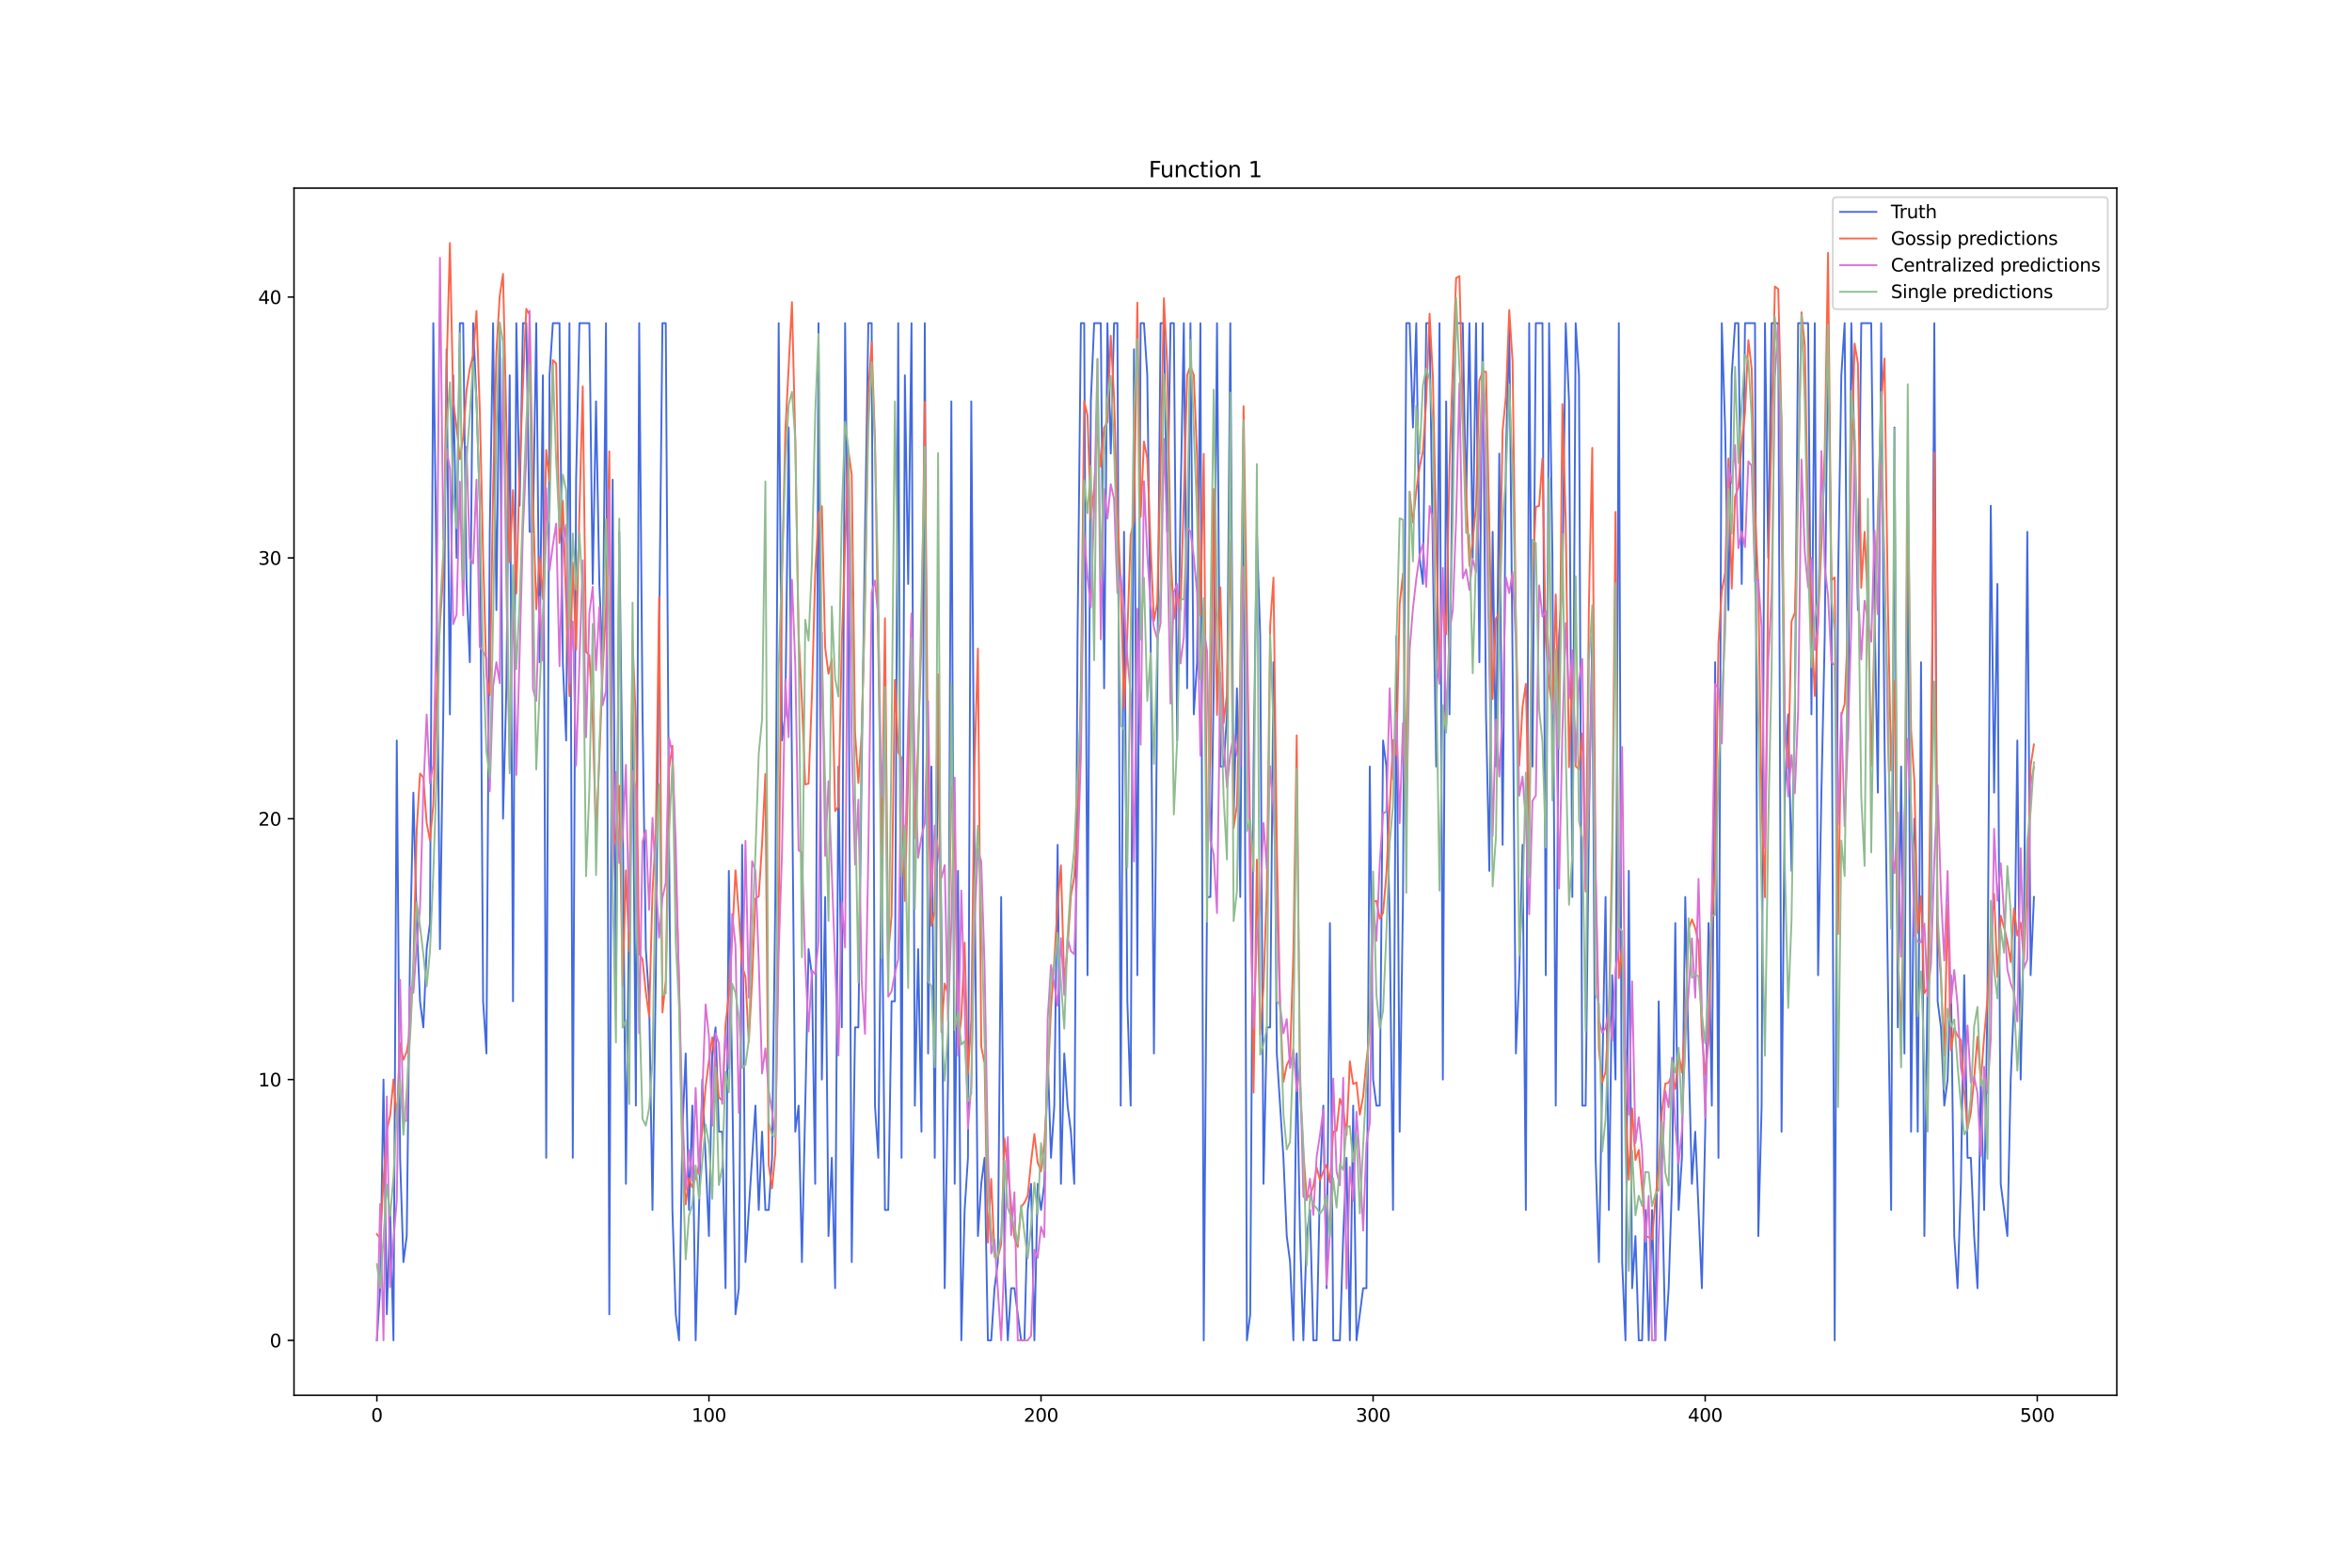 <?xml version="1.0" encoding="utf-8" standalone="no"?>
<!DOCTYPE svg PUBLIC "-//W3C//DTD SVG 1.1//EN"
  "http://www.w3.org/Graphics/SVG/1.1/DTD/svg11.dtd">
<svg xmlns:xlink="http://www.w3.org/1999/xlink" width="1296pt" height="864pt" viewBox="0 0 1296 864" xmlns="http://www.w3.org/2000/svg" version="1.1">
 <defs>
  <style type="text/css">*{stroke-linejoin: round; stroke-linecap: butt}</style>
 </defs>
 <g id="figure_1">
  <g id="patch_1">
   <path d="M 0 864 
L 1296 864 
L 1296 0 
L 0 0 
z
" style="fill: #ffffff"/>
  </g>
  <g id="axes_1">
   <g id="patch_2">
    <path d="M 162 768.96 
L 1166.4 768.96 
L 1166.4 103.68 
L 162 103.68 
z
" style="fill: #ffffff"/>
   </g>
   <g id="matplotlib.axis_1">
    <g id="xtick_1">
     <g id="line2d_1">
      <defs>
       <path id="m786a95f86a" d="M 0 0 
L 0 3.5 
" style="stroke: #000000; stroke-width: 0.8"/>
      </defs>
      <g>
       <use xlink:href="#m786a95f86a" x="207.655" y="768.96" style="stroke: #000000; stroke-width: 0.8"/>
      </g>
     </g>
     <g id="text_1">
      <!-- 0 -->
      <g transform="translate(204.473 783.558) scale(0.1 -0.1)">
       <defs>
        <path id="DejaVuSans-30" d="M 2034 4250 
Q 1547 4250 1301 3770 
Q 1056 3291 1056 2328 
Q 1056 1369 1301 889 
Q 1547 409 2034 409 
Q 2525 409 2770 889 
Q 3016 1369 3016 2328 
Q 3016 3291 2770 3770 
Q 2525 4250 2034 4250 
z
M 2034 4750 
Q 2819 4750 3233 4129 
Q 3647 3509 3647 2328 
Q 3647 1150 3233 529 
Q 2819 -91 2034 -91 
Q 1250 -91 836 529 
Q 422 1150 422 2328 
Q 422 3509 836 4129 
Q 1250 4750 2034 4750 
z
" transform="scale(0.016)"/>
       </defs>
       <use xlink:href="#DejaVuSans-30"/>
      </g>
     </g>
    </g>
    <g id="xtick_2">
     <g id="line2d_2">
      <g>
       <use xlink:href="#m786a95f86a" x="390.639" y="768.96" style="stroke: #000000; stroke-width: 0.8"/>
      </g>
     </g>
     <g id="text_2">
      <!-- 100 -->
      <g transform="translate(381.095 783.558) scale(0.1 -0.1)">
       <defs>
        <path id="DejaVuSans-31" d="M 794 531 
L 1825 531 
L 1825 4091 
L 703 3866 
L 703 4441 
L 1819 4666 
L 2450 4666 
L 2450 531 
L 3481 531 
L 3481 0 
L 794 0 
L 794 531 
z
" transform="scale(0.016)"/>
       </defs>
       <use xlink:href="#DejaVuSans-31"/>
       <use xlink:href="#DejaVuSans-30" x="63.623"/>
       <use xlink:href="#DejaVuSans-30" x="127.246"/>
      </g>
     </g>
    </g>
    <g id="xtick_3">
     <g id="line2d_3">
      <g>
       <use xlink:href="#m786a95f86a" x="573.623" y="768.96" style="stroke: #000000; stroke-width: 0.8"/>
      </g>
     </g>
     <g id="text_3">
      <!-- 200 -->
      <g transform="translate(564.079 783.558) scale(0.1 -0.1)">
       <defs>
        <path id="DejaVuSans-32" d="M 1228 531 
L 3431 531 
L 3431 0 
L 469 0 
L 469 531 
Q 828 903 1448 1529 
Q 2069 2156 2228 2338 
Q 2531 2678 2651 2914 
Q 2772 3150 2772 3378 
Q 2772 3750 2511 3984 
Q 2250 4219 1831 4219 
Q 1534 4219 1204 4116 
Q 875 4013 500 3803 
L 500 4441 
Q 881 4594 1212 4672 
Q 1544 4750 1819 4750 
Q 2544 4750 2975 4387 
Q 3406 4025 3406 3419 
Q 3406 3131 3298 2873 
Q 3191 2616 2906 2266 
Q 2828 2175 2409 1742 
Q 1991 1309 1228 531 
z
" transform="scale(0.016)"/>
       </defs>
       <use xlink:href="#DejaVuSans-32"/>
       <use xlink:href="#DejaVuSans-30" x="63.623"/>
       <use xlink:href="#DejaVuSans-30" x="127.246"/>
      </g>
     </g>
    </g>
    <g id="xtick_4">
     <g id="line2d_4">
      <g>
       <use xlink:href="#m786a95f86a" x="756.607" y="768.96" style="stroke: #000000; stroke-width: 0.8"/>
      </g>
     </g>
     <g id="text_4">
      <!-- 300 -->
      <g transform="translate(747.063 783.558) scale(0.1 -0.1)">
       <defs>
        <path id="DejaVuSans-33" d="M 2597 2516 
Q 3050 2419 3304 2112 
Q 3559 1806 3559 1356 
Q 3559 666 3084 287 
Q 2609 -91 1734 -91 
Q 1441 -91 1130 -33 
Q 819 25 488 141 
L 488 750 
Q 750 597 1062 519 
Q 1375 441 1716 441 
Q 2309 441 2620 675 
Q 2931 909 2931 1356 
Q 2931 1769 2642 2001 
Q 2353 2234 1838 2234 
L 1294 2234 
L 1294 2753 
L 1863 2753 
Q 2328 2753 2575 2939 
Q 2822 3125 2822 3475 
Q 2822 3834 2567 4026 
Q 2313 4219 1838 4219 
Q 1578 4219 1281 4162 
Q 984 4106 628 3988 
L 628 4550 
Q 988 4650 1302 4700 
Q 1616 4750 1894 4750 
Q 2613 4750 3031 4423 
Q 3450 4097 3450 3541 
Q 3450 3153 3228 2886 
Q 3006 2619 2597 2516 
z
" transform="scale(0.016)"/>
       </defs>
       <use xlink:href="#DejaVuSans-33"/>
       <use xlink:href="#DejaVuSans-30" x="63.623"/>
       <use xlink:href="#DejaVuSans-30" x="127.246"/>
      </g>
     </g>
    </g>
    <g id="xtick_5">
     <g id="line2d_5">
      <g>
       <use xlink:href="#m786a95f86a" x="939.591" y="768.96" style="stroke: #000000; stroke-width: 0.8"/>
      </g>
     </g>
     <g id="text_5">
      <!-- 400 -->
      <g transform="translate(930.047 783.558) scale(0.1 -0.1)">
       <defs>
        <path id="DejaVuSans-34" d="M 2419 4116 
L 825 1625 
L 2419 1625 
L 2419 4116 
z
M 2253 4666 
L 3047 4666 
L 3047 1625 
L 3713 1625 
L 3713 1100 
L 3047 1100 
L 3047 0 
L 2419 0 
L 2419 1100 
L 313 1100 
L 313 1709 
L 2253 4666 
z
" transform="scale(0.016)"/>
       </defs>
       <use xlink:href="#DejaVuSans-34"/>
       <use xlink:href="#DejaVuSans-30" x="63.623"/>
       <use xlink:href="#DejaVuSans-30" x="127.246"/>
      </g>
     </g>
    </g>
    <g id="xtick_6">
     <g id="line2d_6">
      <g>
       <use xlink:href="#m786a95f86a" x="1122.575" y="768.96" style="stroke: #000000; stroke-width: 0.8"/>
      </g>
     </g>
     <g id="text_6">
      <!-- 500 -->
      <g transform="translate(1113.032 783.558) scale(0.1 -0.1)">
       <defs>
        <path id="DejaVuSans-35" d="M 691 4666 
L 3169 4666 
L 3169 4134 
L 1269 4134 
L 1269 2991 
Q 1406 3038 1543 3061 
Q 1681 3084 1819 3084 
Q 2600 3084 3056 2656 
Q 3513 2228 3513 1497 
Q 3513 744 3044 326 
Q 2575 -91 1722 -91 
Q 1428 -91 1123 -41 
Q 819 9 494 109 
L 494 744 
Q 775 591 1075 516 
Q 1375 441 1709 441 
Q 2250 441 2565 725 
Q 2881 1009 2881 1497 
Q 2881 1984 2565 2268 
Q 2250 2553 1709 2553 
Q 1456 2553 1204 2497 
Q 953 2441 691 2322 
L 691 4666 
z
" transform="scale(0.016)"/>
       </defs>
       <use xlink:href="#DejaVuSans-35"/>
       <use xlink:href="#DejaVuSans-30" x="63.623"/>
       <use xlink:href="#DejaVuSans-30" x="127.246"/>
      </g>
     </g>
    </g>
   </g>
   <g id="matplotlib.axis_2">
    <g id="ytick_1">
     <g id="line2d_7">
      <defs>
       <path id="mfb55cd0316" d="M 0 0 
L -3.5 0 
" style="stroke: #000000; stroke-width: 0.8"/>
      </defs>
      <g>
       <use xlink:href="#mfb55cd0316" x="162" y="738.72" style="stroke: #000000; stroke-width: 0.8"/>
      </g>
     </g>
     <g id="text_7">
      <!-- 0 -->
      <g transform="translate(148.637 742.519) scale(0.1 -0.1)">
       <use xlink:href="#DejaVuSans-30"/>
      </g>
     </g>
    </g>
    <g id="ytick_2">
     <g id="line2d_8">
      <g>
       <use xlink:href="#mfb55cd0316" x="162" y="594.973" style="stroke: #000000; stroke-width: 0.8"/>
      </g>
     </g>
     <g id="text_8">
      <!-- 10 -->
      <g transform="translate(142.275 598.772) scale(0.1 -0.1)">
       <use xlink:href="#DejaVuSans-31"/>
       <use xlink:href="#DejaVuSans-30" x="63.623"/>
      </g>
     </g>
    </g>
    <g id="ytick_3">
     <g id="line2d_9">
      <g>
       <use xlink:href="#mfb55cd0316" x="162" y="451.225" style="stroke: #000000; stroke-width: 0.8"/>
      </g>
     </g>
     <g id="text_9">
      <!-- 20 -->
      <g transform="translate(142.275 455.025) scale(0.1 -0.1)">
       <use xlink:href="#DejaVuSans-32"/>
       <use xlink:href="#DejaVuSans-30" x="63.623"/>
      </g>
     </g>
    </g>
    <g id="ytick_4">
     <g id="line2d_10">
      <g>
       <use xlink:href="#mfb55cd0316" x="162" y="307.478" style="stroke: #000000; stroke-width: 0.8"/>
      </g>
     </g>
     <g id="text_10">
      <!-- 30 -->
      <g transform="translate(142.275 311.277) scale(0.1 -0.1)">
       <use xlink:href="#DejaVuSans-33"/>
       <use xlink:href="#DejaVuSans-30" x="63.623"/>
      </g>
     </g>
    </g>
    <g id="ytick_5">
     <g id="line2d_11">
      <g>
       <use xlink:href="#mfb55cd0316" x="162" y="163.731" style="stroke: #000000; stroke-width: 0.8"/>
      </g>
     </g>
     <g id="text_11">
      <!-- 40 -->
      <g transform="translate(142.275 167.53) scale(0.1 -0.1)">
       <use xlink:href="#DejaVuSans-34"/>
       <use xlink:href="#DejaVuSans-30" x="63.623"/>
      </g>
     </g>
    </g>
   </g>
   <g id="line2d_12">
    <path d="M 207.655 738.72 
L 209.484 709.971 
L 211.314 594.973 
L 213.144 724.345 
L 214.974 666.846 
L 216.804 738.72 
L 218.634 408.101 
L 220.463 638.097 
L 222.293 695.596 
L 224.123 681.221 
L 225.953 523.099 
L 227.783 436.851 
L 229.613 508.724 
L 231.442 551.849 
L 233.272 566.223 
L 235.102 523.099 
L 236.932 508.724 
L 238.762 178.106 
L 240.592 321.853 
L 242.422 523.099 
L 244.251 393.726 
L 246.081 192.48 
L 247.911 393.726 
L 249.741 206.855 
L 251.571 307.478 
L 253.401 178.106 
L 255.23 178.106 
L 257.06 321.853 
L 258.89 364.977 
L 260.72 178.106 
L 262.55 221.23 
L 264.38 278.729 
L 266.209 551.849 
L 268.039 580.598 
L 269.869 293.103 
L 271.699 178.106 
L 273.529 336.228 
L 275.359 178.106 
L 277.189 451.225 
L 279.018 379.352 
L 280.848 206.855 
L 282.678 551.849 
L 284.508 178.106 
L 286.338 278.729 
L 288.168 178.106 
L 289.997 178.106 
L 291.827 293.103 
L 293.657 293.103 
L 295.487 178.106 
L 297.317 364.977 
L 299.147 206.855 
L 300.976 638.097 
L 302.806 206.855 
L 304.636 178.106 
L 308.296 178.106 
L 310.126 364.977 
L 311.956 408.101 
L 313.785 178.106 
L 315.615 638.097 
L 317.445 264.354 
L 319.275 178.106 
L 324.764 178.106 
L 326.594 321.853 
L 328.424 221.23 
L 330.254 321.853 
L 332.084 364.977 
L 333.914 178.106 
L 335.743 724.345 
L 337.573 264.354 
L 339.403 551.849 
L 341.233 293.103 
L 343.063 436.851 
L 344.893 652.472 
L 346.723 494.35 
L 348.552 393.726 
L 350.382 609.347 
L 352.212 178.106 
L 354.042 393.726 
L 355.872 523.099 
L 357.702 551.849 
L 359.531 666.846 
L 361.361 537.474 
L 363.191 350.602 
L 365.021 178.106 
L 366.851 178.106 
L 368.681 465.6 
L 370.51 666.846 
L 372.34 724.345 
L 374.17 738.72 
L 376 623.722 
L 377.83 580.598 
L 379.66 666.846 
L 381.489 609.347 
L 383.319 738.72 
L 386.979 594.973 
L 390.639 681.221 
L 392.469 580.598 
L 394.298 566.223 
L 396.128 623.722 
L 397.958 623.722 
L 399.788 709.971 
L 401.618 479.975 
L 403.448 594.973 
L 405.277 724.345 
L 407.107 709.971 
L 408.937 465.6 
L 410.767 695.596 
L 416.256 609.347 
L 418.086 666.846 
L 419.916 623.722 
L 421.746 666.846 
L 423.576 666.846 
L 425.406 638.097 
L 427.236 494.35 
L 429.065 178.106 
L 430.895 408.101 
L 432.725 393.726 
L 434.555 235.604 
L 436.385 422.476 
L 438.215 623.722 
L 440.044 609.347 
L 441.874 695.596 
L 445.534 523.099 
L 447.364 537.474 
L 449.194 652.472 
L 451.023 178.106 
L 452.853 594.973 
L 454.683 494.35 
L 456.513 681.221 
L 458.343 638.097 
L 460.173 709.971 
L 462.003 422.476 
L 463.832 566.223 
L 465.662 178.106 
L 467.492 336.228 
L 469.322 695.596 
L 471.152 566.223 
L 472.982 566.223 
L 474.811 422.476 
L 476.641 293.103 
L 478.471 178.106 
L 480.301 178.106 
L 482.131 609.347 
L 483.961 638.097 
L 485.79 465.6 
L 487.62 666.846 
L 489.45 666.846 
L 491.28 551.849 
L 493.11 551.849 
L 494.94 178.106 
L 496.77 638.097 
L 498.599 206.855 
L 500.429 321.853 
L 502.259 178.106 
L 504.089 609.347 
L 505.919 523.099 
L 507.749 623.722 
L 509.578 178.106 
L 511.408 580.598 
L 513.238 422.476 
L 515.068 638.097 
L 516.898 393.726 
L 518.728 508.724 
L 520.557 709.971 
L 522.387 594.973 
L 524.217 221.23 
L 526.047 652.472 
L 527.877 479.975 
L 529.707 738.72 
L 531.536 666.846 
L 533.366 638.097 
L 535.196 221.23 
L 537.026 479.975 
L 538.856 681.221 
L 540.686 652.472 
L 542.516 638.097 
L 544.345 738.72 
L 546.175 738.72 
L 548.005 709.971 
L 549.835 695.596 
L 551.665 494.35 
L 553.495 695.596 
L 555.324 738.72 
L 557.154 709.971 
L 558.984 709.971 
L 562.644 738.72 
L 564.474 738.72 
L 566.303 666.846 
L 568.133 652.472 
L 569.963 738.72 
L 571.793 652.472 
L 573.623 666.846 
L 575.453 652.472 
L 577.283 580.598 
L 579.112 638.097 
L 580.942 609.347 
L 582.772 465.6 
L 584.602 652.472 
L 586.432 580.598 
L 588.262 609.347 
L 590.091 623.722 
L 591.921 652.472 
L 593.751 350.602 
L 595.581 178.106 
L 597.411 178.106 
L 599.241 537.474 
L 601.07 221.23 
L 602.9 178.106 
L 606.56 178.106 
L 608.39 379.352 
L 610.22 178.106 
L 612.05 249.979 
L 613.879 178.106 
L 615.709 178.106 
L 617.539 609.347 
L 619.369 293.103 
L 621.199 551.849 
L 623.029 609.347 
L 624.858 192.48 
L 626.688 537.474 
L 628.518 178.106 
L 630.348 178.106 
L 632.178 206.855 
L 634.008 350.602 
L 635.837 580.598 
L 639.497 178.106 
L 641.327 178.106 
L 643.157 293.103 
L 644.987 178.106 
L 646.817 178.106 
L 648.646 408.101 
L 650.476 278.729 
L 652.306 178.106 
L 654.136 379.352 
L 655.966 178.106 
L 657.796 393.726 
L 659.625 364.977 
L 661.455 178.106 
L 663.285 738.72 
L 665.115 494.35 
L 666.945 494.35 
L 668.775 379.352 
L 670.604 178.106 
L 672.434 422.476 
L 674.264 422.476 
L 676.094 393.726 
L 677.924 178.106 
L 679.754 451.225 
L 681.583 379.352 
L 683.413 494.35 
L 685.243 235.604 
L 687.073 738.72 
L 688.903 724.345 
L 690.733 422.476 
L 692.563 293.103 
L 694.392 350.602 
L 696.222 652.472 
L 698.052 566.223 
L 699.882 566.223 
L 701.712 364.977 
L 703.542 580.598 
L 707.201 638.097 
L 709.031 681.221 
L 710.861 695.596 
L 712.691 738.72 
L 714.521 580.598 
L 716.35 681.221 
L 718.18 738.72 
L 720.01 681.221 
L 721.84 666.846 
L 723.67 738.72 
L 725.5 738.72 
L 727.33 652.472 
L 729.159 609.347 
L 730.989 709.971 
L 732.819 508.724 
L 734.649 738.72 
L 738.309 738.72 
L 740.138 681.221 
L 741.968 638.097 
L 743.798 738.72 
L 745.628 609.347 
L 747.458 738.72 
L 751.117 709.971 
L 752.947 709.971 
L 754.777 422.476 
L 756.607 594.973 
L 758.437 609.347 
L 760.267 609.347 
L 762.097 408.101 
L 763.926 422.476 
L 765.756 508.724 
L 767.586 666.846 
L 769.416 350.602 
L 771.246 623.722 
L 773.076 494.35 
L 774.905 178.106 
L 776.735 178.106 
L 778.565 235.604 
L 780.395 178.106 
L 782.225 307.478 
L 784.055 321.853 
L 785.884 178.106 
L 787.714 178.106 
L 789.544 307.478 
L 791.374 422.476 
L 793.204 178.106 
L 795.034 594.973 
L 796.864 221.23 
L 798.693 393.726 
L 800.523 235.604 
L 802.353 178.106 
L 806.013 178.106 
L 807.843 278.729 
L 809.672 178.106 
L 811.502 307.478 
L 813.332 178.106 
L 815.162 364.977 
L 816.992 178.106 
L 818.822 393.726 
L 820.651 479.975 
L 822.481 293.103 
L 824.311 422.476 
L 826.141 249.979 
L 827.971 465.6 
L 829.801 249.979 
L 831.63 178.106 
L 833.46 364.977 
L 835.29 580.598 
L 837.12 537.474 
L 838.95 465.6 
L 840.78 666.846 
L 842.61 178.106 
L 844.439 422.476 
L 846.269 178.106 
L 849.929 178.106 
L 851.759 537.474 
L 853.589 178.106 
L 855.418 307.478 
L 857.248 609.347 
L 859.078 350.602 
L 860.908 321.853 
L 862.738 178.106 
L 864.568 221.23 
L 866.397 494.35 
L 868.227 178.106 
L 870.057 206.855 
L 871.887 609.347 
L 873.717 609.347 
L 875.547 451.225 
L 877.377 350.602 
L 879.206 638.097 
L 881.036 695.596 
L 884.696 494.35 
L 886.526 666.846 
L 888.356 537.474 
L 890.185 594.973 
L 892.015 178.106 
L 893.845 695.596 
L 895.675 738.72 
L 897.505 479.975 
L 899.335 709.971 
L 901.164 681.221 
L 902.994 738.72 
L 904.824 738.72 
L 906.654 666.846 
L 908.484 738.72 
L 910.314 666.846 
L 912.144 738.72 
L 913.973 551.849 
L 915.803 652.472 
L 917.633 738.72 
L 919.463 709.971 
L 921.293 652.472 
L 923.123 508.724 
L 924.952 666.846 
L 926.782 638.097 
L 928.612 494.35 
L 930.442 580.598 
L 932.272 652.472 
L 934.102 623.722 
L 937.761 709.971 
L 939.591 623.722 
L 941.421 508.724 
L 943.251 609.347 
L 945.081 364.977 
L 946.911 638.097 
L 948.74 178.106 
L 950.57 235.604 
L 952.4 336.228 
L 954.23 206.855 
L 956.06 178.106 
L 957.89 178.106 
L 959.719 321.853 
L 961.549 178.106 
L 967.039 178.106 
L 968.869 681.221 
L 970.698 609.347 
L 972.528 178.106 
L 974.358 307.478 
L 976.188 178.106 
L 979.848 178.106 
L 981.678 623.722 
L 983.507 436.851 
L 985.337 393.726 
L 987.167 479.975 
L 988.997 393.726 
L 990.827 178.106 
L 996.316 178.106 
L 998.146 393.726 
L 999.976 178.106 
L 1001.806 537.474 
L 1003.636 436.851 
L 1005.465 350.602 
L 1007.295 178.106 
L 1009.125 321.853 
L 1010.955 738.72 
L 1012.785 321.853 
L 1014.615 206.855 
L 1016.444 178.106 
L 1018.274 408.101 
L 1020.104 178.106 
L 1021.934 249.979 
L 1023.764 336.228 
L 1025.594 178.106 
L 1031.083 178.106 
L 1032.913 336.228 
L 1034.743 436.851 
L 1036.573 178.106 
L 1038.403 408.101 
L 1042.062 666.846 
L 1043.892 235.604 
L 1045.722 566.223 
L 1047.552 422.476 
L 1049.382 580.598 
L 1051.211 264.354 
L 1053.041 623.722 
L 1054.871 451.225 
L 1056.701 623.722 
L 1058.531 364.977 
L 1060.361 681.221 
L 1062.191 537.474 
L 1064.02 494.35 
L 1065.85 178.106 
L 1067.68 551.849 
L 1069.51 566.223 
L 1071.34 609.347 
L 1073.17 594.973 
L 1074.999 537.474 
L 1076.829 681.221 
L 1078.659 709.971 
L 1080.489 652.472 
L 1082.319 537.474 
L 1084.149 638.097 
L 1085.978 638.097 
L 1087.808 681.221 
L 1089.638 709.971 
L 1091.468 594.973 
L 1093.298 666.846 
L 1095.128 551.849 
L 1096.958 278.729 
L 1098.787 436.851 
L 1100.617 321.853 
L 1102.447 652.472 
L 1106.107 681.221 
L 1107.937 594.973 
L 1109.766 551.849 
L 1111.596 408.101 
L 1113.426 594.973 
L 1115.256 508.724 
L 1117.086 293.103 
L 1118.916 537.474 
L 1120.745 494.35 
L 1120.745 494.35 
" clip-path="url(#p456dc1fd59)" style="fill: none; stroke: #4169e1; stroke-linecap: square"/>
   </g>
   <g id="line2d_13">
    <path d="M 207.655 680.189 
L 209.484 682.568 
L 211.314 650.706 
L 213.144 623.192 
L 214.974 614.799 
L 216.804 594.904 
L 218.634 617.475 
L 220.463 574.978 
L 222.293 584.042 
L 224.123 579.611 
L 225.953 568.166 
L 227.783 530.988 
L 229.613 457.604 
L 231.442 426.333 
L 233.272 428.498 
L 235.102 453.562 
L 236.932 463.162 
L 238.762 443.519 
L 240.592 383.562 
L 242.422 343.768 
L 244.251 317.117 
L 246.081 203.575 
L 247.911 133.92 
L 249.741 221.269 
L 251.571 235.332 
L 253.401 253.017 
L 255.23 240.813 
L 257.06 215.216 
L 258.89 203.006 
L 260.72 195.728 
L 262.55 171.368 
L 264.38 226.304 
L 266.209 306.464 
L 268.039 372.177 
L 269.869 383.101 
L 271.699 270.188 
L 273.529 194.161 
L 275.359 163.042 
L 277.189 150.956 
L 279.018 233.864 
L 280.848 309.864 
L 282.678 270.14 
L 284.508 327.117 
L 286.338 259.138 
L 288.168 211.796 
L 289.997 170.262 
L 291.827 173.502 
L 293.657 274.923 
L 295.487 335.808 
L 297.317 307.026 
L 299.147 330.15 
L 300.976 247.995 
L 302.806 265.221 
L 304.636 198.535 
L 306.466 200.257 
L 308.296 299.195 
L 310.126 275.966 
L 311.956 332.001 
L 313.785 383.645 
L 315.615 310.053 
L 317.445 358.099 
L 319.275 282.484 
L 321.105 212.922 
L 322.935 359.291 
L 324.764 361.139 
L 326.594 396.655 
L 328.424 460.716 
L 330.254 418.074 
L 332.084 369.941 
L 333.914 335.58 
L 335.743 248.719 
L 337.573 466.569 
L 339.403 462.263 
L 341.233 433.022 
L 343.063 543.491 
L 344.893 479.69 
L 346.723 524.136 
L 348.552 353.038 
L 350.382 396.975 
L 352.212 525.615 
L 354.042 528.727 
L 355.872 546.967 
L 357.702 560.295 
L 359.531 491.47 
L 361.361 459.634 
L 363.191 328.959 
L 365.021 558.007 
L 366.851 540.534 
L 368.681 423.549 
L 370.51 411.041 
L 372.34 479.697 
L 374.17 540.703 
L 376 637.11 
L 377.83 663.766 
L 379.66 649.252 
L 381.489 654.411 
L 383.319 649.016 
L 385.149 642.341 
L 386.979 622.431 
L 388.809 599.107 
L 390.639 584.565 
L 392.469 571.706 
L 394.298 585.955 
L 396.128 604.835 
L 397.958 606.445 
L 399.788 564.631 
L 401.618 548.207 
L 403.448 516.402 
L 405.277 479.636 
L 407.107 503.34 
L 408.937 532.394 
L 410.767 538.552 
L 412.597 574.361 
L 414.427 540.153 
L 416.256 495.172 
L 418.086 494.034 
L 419.916 465.221 
L 421.746 426.572 
L 423.576 642.007 
L 425.406 654.876 
L 427.236 635.153 
L 429.065 505.713 
L 430.895 317.805 
L 432.725 238.484 
L 436.385 166.499 
L 438.215 242.676 
L 440.044 349.582 
L 441.874 386.476 
L 443.704 432.349 
L 445.534 431.842 
L 447.364 383.965 
L 449.194 316.19 
L 451.023 283.173 
L 452.853 278.972 
L 454.683 356.994 
L 456.513 371.375 
L 458.343 363.194 
L 460.173 447.066 
L 462.003 444.459 
L 463.832 353.846 
L 467.492 248.459 
L 469.322 261.64 
L 471.152 403.563 
L 472.982 431.58 
L 474.811 403.556 
L 476.641 333.839 
L 478.471 216.048 
L 480.301 188.548 
L 482.131 242.542 
L 485.79 472.436 
L 487.62 340.756 
L 489.45 525.509 
L 491.28 504.54 
L 493.11 374.782 
L 494.94 414.556 
L 496.77 417.751 
L 498.599 496.539 
L 500.429 427.025 
L 502.259 339.722 
L 504.089 462.108 
L 507.749 352.881 
L 509.578 221.553 
L 511.408 432.184 
L 513.238 510.25 
L 515.068 502.323 
L 516.898 371.603 
L 518.728 568.769 
L 520.557 542.085 
L 522.387 547.745 
L 524.217 433.417 
L 526.047 460.516 
L 527.877 577.509 
L 529.707 560.652 
L 531.536 519.487 
L 533.366 591.816 
L 535.196 562.069 
L 537.026 420.621 
L 538.856 357.472 
L 540.686 576.686 
L 542.516 585.852 
L 544.345 684.82 
L 546.175 649.714 
L 548.005 691.49 
L 549.835 693.215 
L 551.665 685.656 
L 553.495 627.49 
L 555.324 643.656 
L 557.154 664.177 
L 558.984 682.21 
L 560.814 687.245 
L 562.644 665.223 
L 564.474 662.856 
L 566.303 658.917 
L 568.133 640.316 
L 569.963 625.024 
L 571.793 640.857 
L 573.623 645.583 
L 575.453 630.278 
L 577.283 596.763 
L 579.112 556.123 
L 580.942 528.948 
L 582.772 497.907 
L 584.602 476.908 
L 586.432 542.676 
L 588.262 522.235 
L 590.091 493.686 
L 591.921 483.481 
L 593.751 454.442 
L 595.581 379.201 
L 597.411 221.046 
L 599.241 228.871 
L 601.07 286.128 
L 602.9 269.008 
L 604.73 236.278 
L 606.56 257.221 
L 608.39 235.634 
L 610.22 232.689 
L 612.05 185.021 
L 613.879 219.154 
L 615.709 282.186 
L 617.539 321.222 
L 619.369 390.599 
L 621.199 348.945 
L 623.029 294.945 
L 624.858 286.993 
L 626.688 166.818 
L 628.518 284.825 
L 630.348 243.324 
L 632.178 252.513 
L 634.008 300.939 
L 635.837 342.221 
L 637.667 332.515 
L 639.497 257.726 
L 641.327 164.343 
L 643.157 201.057 
L 644.987 302.627 
L 646.817 341.133 
L 648.646 325.689 
L 650.476 336.073 
L 652.306 275.411 
L 654.136 206.665 
L 655.966 201.829 
L 657.796 206.671 
L 659.625 251.911 
L 661.455 339.307 
L 663.285 250.095 
L 665.115 471.647 
L 666.945 417.871 
L 668.775 269.489 
L 670.604 394.01 
L 672.434 323.696 
L 674.264 398.484 
L 676.094 382.367 
L 677.924 298.058 
L 679.754 456.446 
L 681.583 443.836 
L 683.413 371.493 
L 685.243 223.861 
L 688.903 462.85 
L 690.733 602.177 
L 692.563 473.799 
L 694.392 570.286 
L 696.222 543.895 
L 698.052 489.834 
L 699.882 345.252 
L 701.712 318.341 
L 703.542 465.076 
L 705.371 555.467 
L 707.201 596.182 
L 709.031 586.997 
L 710.861 583.299 
L 712.691 524.565 
L 714.521 405.293 
L 716.35 600.336 
L 718.18 634.856 
L 720.01 660.069 
L 721.84 658.686 
L 723.67 653.747 
L 725.5 643.408 
L 727.33 650.421 
L 729.159 645.741 
L 730.989 642.002 
L 732.819 651.7 
L 734.649 623.709 
L 736.479 623.209 
L 738.309 605.542 
L 740.138 611.029 
L 741.968 625.515 
L 743.798 584.889 
L 745.628 597.441 
L 747.458 596.564 
L 749.288 614.35 
L 751.117 604.353 
L 752.947 584.651 
L 754.777 568.789 
L 756.607 496.977 
L 758.437 496.505 
L 760.267 506.347 
L 762.097 503.121 
L 763.926 481.955 
L 767.586 407.882 
L 769.416 416.253 
L 771.246 332.952 
L 773.076 315.988 
L 774.905 436.821 
L 776.735 270.997 
L 778.565 287.988 
L 780.395 270.538 
L 782.225 257.605 
L 784.055 248.624 
L 785.884 221.077 
L 787.714 172.915 
L 789.544 207.696 
L 791.374 296.048 
L 793.204 371.352 
L 795.034 329.062 
L 796.864 349.64 
L 798.693 257.776 
L 800.523 202.782 
L 802.353 153.185 
L 804.183 152.224 
L 806.013 226.404 
L 807.843 270.916 
L 809.672 311.814 
L 811.502 298.156 
L 813.332 278.769 
L 815.162 209.756 
L 816.992 204.886 
L 818.822 204.867 
L 820.651 289.593 
L 822.481 385.205 
L 824.311 340.812 
L 826.141 338.013 
L 827.971 237.334 
L 829.801 218.194 
L 831.63 170.841 
L 833.46 199.136 
L 835.29 342.058 
L 837.12 421.985 
L 838.95 389.469 
L 840.78 376.893 
L 842.61 457.978 
L 844.439 319.033 
L 846.269 279.376 
L 848.099 278.735 
L 849.929 252.507 
L 851.759 353.566 
L 853.589 376.97 
L 855.418 391.87 
L 857.248 327.598 
L 859.078 407.209 
L 860.908 222.699 
L 862.738 287.058 
L 864.568 422.845 
L 866.397 366.662 
L 868.227 422.289 
L 870.057 423.966 
L 871.887 404.239 
L 873.717 491.321 
L 875.547 332.042 
L 877.377 246.832 
L 879.206 481.729 
L 881.036 578.509 
L 882.866 596.661 
L 884.696 590.734 
L 886.526 558.931 
L 888.356 466.506 
L 890.185 282.128 
L 892.015 539.156 
L 893.845 521.804 
L 895.675 606.986 
L 897.505 650.241 
L 899.335 610.868 
L 901.164 639.297 
L 902.994 633.762 
L 904.824 654.456 
L 906.654 681.268 
L 908.484 681.878 
L 910.314 683.013 
L 912.144 661.519 
L 913.973 643.004 
L 915.803 612.481 
L 917.633 597.196 
L 919.463 596.726 
L 921.293 592.441 
L 923.123 600.186 
L 924.952 580.454 
L 926.782 591.1 
L 928.612 563.286 
L 930.442 512.106 
L 932.272 506.679 
L 934.102 511.493 
L 935.931 519.398 
L 937.761 570.028 
L 939.591 592.249 
L 941.421 574.36 
L 943.251 509.961 
L 945.081 476.038 
L 946.911 354.203 
L 948.74 325.932 
L 950.57 315.602 
L 952.4 252.719 
L 954.23 324.376 
L 956.06 273.676 
L 957.89 268.656 
L 959.719 244.542 
L 961.549 227.402 
L 963.379 187.455 
L 965.209 203.15 
L 967.039 281.388 
L 968.869 322.234 
L 970.698 443.359 
L 972.528 494.519 
L 974.358 315.049 
L 978.018 157.903 
L 979.848 159.312 
L 981.678 233.379 
L 983.507 404.219 
L 985.337 423.34 
L 987.167 342.428 
L 988.997 337.747 
L 990.827 266.994 
L 992.657 172.108 
L 994.486 190.484 
L 996.316 289.398 
L 998.146 341.277 
L 999.976 383.557 
L 1003.636 300.438 
L 1005.465 248.363 
L 1007.295 139.363 
L 1009.125 319.802 
L 1010.955 318.269 
L 1012.785 514.765 
L 1014.615 394.345 
L 1016.444 388.016 
L 1018.274 344.858 
L 1020.104 256.559 
L 1021.934 189.365 
L 1023.764 200.269 
L 1025.594 323.978 
L 1027.424 293.101 
L 1029.253 333.418 
L 1031.083 422.2 
L 1032.913 346.531 
L 1036.573 222.407 
L 1038.403 197.597 
L 1040.232 330.88 
L 1042.062 424.756 
L 1043.892 375.355 
L 1045.722 524.182 
L 1047.552 570.413 
L 1049.382 477.914 
L 1051.211 266.279 
L 1053.041 402.362 
L 1054.871 431.01 
L 1056.701 514.191 
L 1058.531 493.928 
L 1060.361 547.391 
L 1062.191 544.43 
L 1064.02 417.424 
L 1065.85 249.524 
L 1067.68 514.71 
L 1069.51 539.566 
L 1071.34 581.855 
L 1073.17 498.681 
L 1074.999 578.774 
L 1076.829 566.715 
L 1078.659 570.858 
L 1080.489 573.159 
L 1082.319 600.894 
L 1084.149 621.996 
L 1085.978 613.328 
L 1087.808 594.225 
L 1089.638 571.408 
L 1091.468 595.687 
L 1093.298 571.668 
L 1095.128 550.599 
L 1096.958 515.009 
L 1098.787 492.63 
L 1100.617 538.455 
L 1102.447 504.666 
L 1104.277 511.091 
L 1106.107 518.944 
L 1107.937 530.232 
L 1109.766 500.522 
L 1111.596 515.611 
L 1113.426 508.573 
L 1115.256 528.75 
L 1117.086 489.076 
L 1118.916 421.982 
L 1120.745 410.259 
L 1120.745 410.259 
" clip-path="url(#p456dc1fd59)" style="fill: none; stroke: #ff6347; stroke-linecap: square"/>
   </g>
   <g id="line2d_14">
    <path d="M 207.655 738.72 
L 209.484 663.55 
L 211.314 738.72 
L 213.144 604.304 
L 214.974 709.475 
L 216.804 683.588 
L 218.634 661.563 
L 220.463 540.017 
L 222.293 618.122 
L 224.123 617.544 
L 225.953 544.007 
L 227.783 547.149 
L 229.613 521.116 
L 231.442 500.427 
L 233.272 436.02 
L 235.102 393.749 
L 236.932 431.615 
L 238.762 421.637 
L 240.592 342.703 
L 242.422 142.084 
L 244.251 297.608 
L 246.081 247.264 
L 247.911 258.501 
L 249.741 343.971 
L 251.571 338.711 
L 253.401 265.438 
L 255.23 339.12 
L 257.06 246.195 
L 258.89 307.696 
L 260.72 310.552 
L 262.55 264.36 
L 264.38 356.611 
L 266.209 359.254 
L 268.039 362.68 
L 269.869 436.025 
L 271.699 378.394 
L 273.529 364.918 
L 275.359 376.52 
L 277.189 197.388 
L 279.018 322.128 
L 280.848 424.161 
L 282.678 323.027 
L 284.508 427.107 
L 288.168 292.008 
L 289.997 252.011 
L 291.827 171.235 
L 293.657 379.581 
L 295.487 386.295 
L 297.317 328.93 
L 299.147 364.163 
L 300.976 269.039 
L 302.806 314.504 
L 304.636 300.537 
L 306.466 288.559 
L 308.296 367.18 
L 310.126 299.499 
L 311.956 289.122 
L 313.785 376.616 
L 315.615 342.501 
L 317.445 421.853 
L 321.105 308.815 
L 322.935 406.312 
L 324.764 337.979 
L 326.594 323.365 
L 328.424 369.386 
L 330.254 334.51 
L 332.084 388.667 
L 333.914 380.901 
L 335.743 269.777 
L 337.573 485.258 
L 339.403 425.489 
L 341.233 475.646 
L 343.063 462.367 
L 344.893 421.534 
L 346.723 513.485 
L 348.552 424.92 
L 350.382 435.333 
L 352.212 569.415 
L 354.042 463.996 
L 355.872 457.542 
L 357.702 501.403 
L 359.531 450.704 
L 361.361 484.773 
L 363.191 516.736 
L 365.021 494.821 
L 366.851 486.522 
L 368.681 406.739 
L 370.51 415.451 
L 372.34 464.52 
L 374.17 544.452 
L 376 612.5 
L 377.83 655.936 
L 379.66 633.896 
L 381.489 650.586 
L 383.319 599.602 
L 385.149 647.292 
L 386.979 602.733 
L 388.809 553.573 
L 390.639 571.434 
L 392.469 620.392 
L 394.298 569.452 
L 396.128 575.036 
L 397.958 608.4 
L 399.788 570.407 
L 401.618 588.824 
L 403.448 503.763 
L 405.277 520.928 
L 407.107 613.283 
L 408.937 553.256 
L 410.767 463.411 
L 412.597 549.812 
L 414.427 474.588 
L 416.256 479.901 
L 418.086 529.931 
L 419.916 591.665 
L 421.746 577.772 
L 423.576 601.014 
L 425.406 612.524 
L 427.236 626.787 
L 429.065 525.03 
L 430.895 470.265 
L 432.725 374.38 
L 434.555 406.315 
L 436.385 319.505 
L 438.215 366.382 
L 440.044 468.597 
L 441.874 469.929 
L 443.704 530.279 
L 445.534 568.42 
L 447.364 534.802 
L 449.194 536.996 
L 451.023 518.772 
L 452.853 348.626 
L 454.683 471.696 
L 456.513 430.538 
L 462.003 581.685 
L 463.832 497.01 
L 465.662 522.26 
L 467.492 267.281 
L 469.322 410.015 
L 471.152 476.531 
L 472.982 440.711 
L 474.811 540.438 
L 476.641 569.778 
L 478.471 470.559 
L 480.301 326.46 
L 482.131 319.95 
L 483.961 340.776 
L 485.79 438.989 
L 487.62 398.284 
L 489.45 549.307 
L 491.28 546.269 
L 493.11 536.525 
L 494.94 528.668 
L 496.77 418.897 
L 498.599 477.248 
L 500.429 398.469 
L 502.259 338.094 
L 504.089 421.663 
L 505.919 472.708 
L 507.749 461.23 
L 509.578 453.615 
L 511.408 386.441 
L 513.238 494.64 
L 515.068 454.91 
L 516.898 468.134 
L 518.728 483.853 
L 520.557 476.765 
L 522.387 562.584 
L 524.217 509.059 
L 526.047 428.532 
L 527.877 581.666 
L 529.707 490.802 
L 531.536 554.103 
L 533.366 622.045 
L 535.196 598.051 
L 537.026 507.057 
L 538.856 467.902 
L 540.686 474.934 
L 542.516 532.511 
L 544.345 634.837 
L 546.175 690.805 
L 548.005 683.182 
L 551.665 738.72 
L 553.495 692.137 
L 555.324 626.694 
L 557.154 680.723 
L 558.984 657.085 
L 560.814 738.72 
L 566.303 738.72 
L 568.133 736.26 
L 569.963 688.793 
L 571.793 693.221 
L 573.623 676.113 
L 575.453 681.737 
L 577.283 561.716 
L 579.112 531.871 
L 580.942 542.742 
L 582.772 554.326 
L 584.602 516.979 
L 586.432 548.375 
L 588.262 517.141 
L 590.091 524.203 
L 591.921 525.885 
L 593.751 474.023 
L 595.581 417.547 
L 597.411 293.66 
L 599.241 318.141 
L 601.07 334.727 
L 602.9 280.048 
L 604.73 197.788 
L 606.56 352.393 
L 608.39 269.488 
L 610.22 285.841 
L 612.05 266.806 
L 613.879 275.077 
L 615.709 326.747 
L 617.539 317.002 
L 619.369 335.257 
L 621.199 362.219 
L 623.029 382.752 
L 624.858 474.826 
L 626.688 335.458 
L 628.518 410.4 
L 630.348 265.21 
L 632.178 305.501 
L 634.008 333.511 
L 635.837 345.834 
L 637.667 352.035 
L 639.497 343.459 
L 641.327 241.853 
L 643.157 293.979 
L 644.987 387.756 
L 646.817 326.099 
L 648.646 321.987 
L 650.476 365.631 
L 652.306 351.299 
L 654.136 290.829 
L 655.966 292.834 
L 657.796 306.757 
L 659.625 326.902 
L 661.455 416.553 
L 663.285 346.49 
L 665.115 358.778 
L 666.945 463.168 
L 668.775 470.947 
L 670.604 503.19 
L 672.434 370.907 
L 674.264 408.175 
L 676.094 433.983 
L 677.924 415.493 
L 679.754 405.029 
L 681.583 415.492 
L 683.413 422.058 
L 685.243 312.347 
L 687.073 356.841 
L 688.903 501.093 
L 690.733 566.672 
L 692.563 516.71 
L 694.392 499.048 
L 696.222 453.574 
L 698.052 478.726 
L 699.882 422.224 
L 701.712 445.253 
L 705.371 554.354 
L 707.201 569.517 
L 709.031 561.632 
L 710.861 588.585 
L 712.691 578.172 
L 714.521 601.357 
L 716.35 587.812 
L 718.18 659.406 
L 720.01 661.549 
L 721.84 649.596 
L 723.67 669.605 
L 725.5 637.53 
L 727.33 625.533 
L 729.159 611.515 
L 730.989 708.069 
L 732.819 679.351 
L 734.649 594.382 
L 736.479 645.718 
L 738.309 653.243 
L 740.138 593.997 
L 741.968 710.156 
L 743.798 643.058 
L 745.628 661.739 
L 747.458 612.746 
L 749.288 639.598 
L 751.117 678.23 
L 752.947 630.015 
L 754.777 619.099 
L 756.607 497.505 
L 758.437 518.525 
L 760.267 475.83 
L 762.097 448.302 
L 763.926 447.3 
L 765.756 379.345 
L 767.586 429.368 
L 769.416 392.74 
L 771.246 453.655 
L 773.076 398.537 
L 774.905 455.84 
L 776.735 358.347 
L 778.565 335.328 
L 780.395 319.129 
L 782.225 306.085 
L 784.055 299.468 
L 785.884 323.459 
L 787.714 278.881 
L 789.544 286.161 
L 791.374 363.896 
L 793.204 376.855 
L 795.034 313.054 
L 796.864 400.093 
L 798.693 348.351 
L 800.523 336.376 
L 802.353 286.212 
L 804.183 211.224 
L 806.013 318.703 
L 807.843 313.793 
L 809.672 325.105 
L 811.502 308.173 
L 813.332 315.325 
L 815.162 280.612 
L 816.992 210.382 
L 818.822 274.77 
L 822.481 460.771 
L 824.311 396.579 
L 826.141 427.99 
L 827.971 391.732 
L 829.801 318.252 
L 831.63 326.926 
L 833.46 315.3 
L 835.29 354.057 
L 837.12 438.57 
L 838.95 427.979 
L 840.78 452.945 
L 842.61 503.912 
L 844.439 441.356 
L 846.269 438.493 
L 848.099 322.616 
L 849.929 339.788 
L 851.759 336.838 
L 853.589 359.288 
L 855.418 393.396 
L 857.248 378.313 
L 859.078 489.665 
L 860.908 403.426 
L 862.738 343.449 
L 864.568 384.954 
L 866.397 358.382 
L 868.227 420.158 
L 870.057 375 
L 871.887 363.155 
L 873.717 489.947 
L 875.547 442.122 
L 877.377 360.571 
L 879.206 479.685 
L 881.036 562.217 
L 882.866 569.229 
L 884.696 566.486 
L 886.526 556.558 
L 888.356 573.576 
L 890.185 534.414 
L 892.015 522.949 
L 893.845 411.695 
L 895.675 577.353 
L 897.505 614.282 
L 899.335 540.858 
L 901.164 629.983 
L 902.994 615.766 
L 904.824 633.507 
L 906.654 684.53 
L 908.484 659.06 
L 910.314 738.72 
L 912.144 738.72 
L 913.973 681.273 
L 915.803 643.301 
L 917.633 601.175 
L 919.463 610.286 
L 921.293 583.007 
L 923.123 620.326 
L 924.952 641.24 
L 926.782 622.988 
L 928.612 571.568 
L 930.442 547.401 
L 932.272 517.173 
L 934.102 549.85 
L 935.931 484.34 
L 937.761 555.984 
L 939.591 615.953 
L 941.421 553.105 
L 943.251 495.759 
L 945.081 377.014 
L 946.911 379.376 
L 948.74 409.765 
L 950.57 328.19 
L 952.4 257.998 
L 954.23 266.153 
L 956.06 245.261 
L 957.89 302.174 
L 959.719 292.906 
L 961.549 301.57 
L 963.379 254.294 
L 965.209 256.754 
L 967.039 320.488 
L 968.869 319.462 
L 970.698 345.843 
L 972.528 467.442 
L 974.358 364.132 
L 976.188 327.299 
L 978.018 207.933 
L 979.848 179.554 
L 981.678 293.175 
L 983.507 394.743 
L 985.337 438.974 
L 987.167 416.115 
L 988.997 437.18 
L 990.827 391.206 
L 992.657 253.227 
L 994.486 304.626 
L 996.316 323.792 
L 998.146 307.598 
L 999.976 358.148 
L 1001.806 344.196 
L 1003.636 248.641 
L 1005.465 312.291 
L 1007.295 328.293 
L 1009.125 364.774 
L 1010.955 366.71 
L 1012.785 454.152 
L 1014.615 392.764 
L 1016.444 455.379 
L 1018.274 405.02 
L 1020.104 344.653 
L 1021.934 242.64 
L 1023.764 323.129 
L 1025.594 363.448 
L 1027.424 331.111 
L 1029.253 341.679 
L 1031.083 353.631 
L 1032.913 292.499 
L 1034.743 338.603 
L 1036.573 255.94 
L 1038.403 310.185 
L 1040.232 406.441 
L 1042.062 465.66 
L 1043.892 481.233 
L 1045.722 447.721 
L 1047.552 527.284 
L 1049.382 451.639 
L 1051.211 407.206 
L 1053.041 445.277 
L 1054.871 515.555 
L 1056.701 518.998 
L 1058.531 519.315 
L 1060.361 509.025 
L 1062.191 549.031 
L 1064.02 531.247 
L 1065.85 473.671 
L 1067.68 432.699 
L 1069.51 492.326 
L 1071.34 529.365 
L 1073.17 480.026 
L 1074.999 552.865 
L 1076.829 534.558 
L 1078.659 553.773 
L 1080.489 588.522 
L 1082.319 598.853 
L 1084.149 565.154 
L 1085.978 596.652 
L 1087.808 593.39 
L 1089.638 602.605 
L 1091.468 637.046 
L 1093.298 587.937 
L 1095.128 602.463 
L 1096.958 572.59 
L 1098.787 456.775 
L 1100.617 496.481 
L 1102.447 475.702 
L 1104.277 503.653 
L 1106.107 534.275 
L 1107.937 542.092 
L 1109.766 546.926 
L 1111.596 562.977 
L 1113.426 467.508 
L 1115.256 533.509 
L 1117.086 528.808 
L 1118.916 432.444 
L 1120.745 422.805 
L 1120.745 422.805 
" clip-path="url(#p456dc1fd59)" style="fill: none; stroke: #da70d6; stroke-linecap: square"/>
   </g>
   <g id="line2d_15">
    <path d="M 207.655 696.758 
L 209.484 709.849 
L 211.314 682.576 
L 213.144 652.835 
L 214.974 670.041 
L 216.804 648.645 
L 218.634 613.359 
L 220.463 594.907 
L 222.293 625.423 
L 224.123 601.251 
L 225.953 571.764 
L 229.613 497.227 
L 231.442 510.371 
L 233.272 525.994 
L 235.102 543.63 
L 236.932 524.293 
L 238.762 481.367 
L 240.592 427.026 
L 242.422 335.727 
L 244.251 304.403 
L 246.081 237.254 
L 247.911 210.745 
L 249.741 272.171 
L 251.571 291.182 
L 253.401 183.713 
L 255.23 319.124 
L 257.06 254.196 
L 258.89 228.581 
L 260.72 199.335 
L 262.55 220.026 
L 264.38 278.551 
L 266.209 365.006 
L 268.039 414.225 
L 269.869 428.758 
L 271.699 341.665 
L 273.529 236.397 
L 275.359 177.627 
L 277.189 188.278 
L 279.018 286.407 
L 280.848 426.193 
L 282.678 311.507 
L 284.508 368.834 
L 286.338 330.971 
L 288.168 279.498 
L 289.997 232.705 
L 291.827 200.825 
L 293.657 319.232 
L 295.487 424.058 
L 300.976 295.555 
L 302.806 282.565 
L 304.636 201.744 
L 306.466 254.44 
L 308.296 290.64 
L 310.126 261.557 
L 311.956 270.063 
L 313.785 345.56 
L 315.615 293.968 
L 317.445 325.061 
L 319.275 293.249 
L 321.105 327.461 
L 322.935 482.9 
L 324.764 434.81 
L 326.594 343.808 
L 328.424 482.302 
L 330.254 411.308 
L 332.084 363.673 
L 333.914 286.218 
L 335.743 345.613 
L 337.573 487.958 
L 339.403 574.571 
L 341.233 285.824 
L 343.063 566.349 
L 344.893 562.353 
L 346.723 608.466 
L 348.552 332.126 
L 350.382 502.31 
L 352.212 552.489 
L 354.042 616.627 
L 355.872 620.384 
L 357.702 610.621 
L 359.531 584.793 
L 361.361 470.719 
L 363.191 432.227 
L 365.021 548.428 
L 366.851 547.585 
L 368.681 459.273 
L 370.51 419.991 
L 372.34 519.238 
L 374.17 554.768 
L 376 638.434 
L 377.83 694.143 
L 379.66 669.878 
L 381.489 664.078 
L 383.319 642.251 
L 385.149 660.533 
L 388.809 619.725 
L 390.639 630.522 
L 392.469 660.804 
L 394.298 588.448 
L 396.128 653.147 
L 397.958 643.211 
L 399.788 590.626 
L 401.618 601.99 
L 403.448 542.077 
L 405.277 547.357 
L 407.107 560.28 
L 408.937 588.516 
L 410.767 586.869 
L 412.597 573.27 
L 414.427 511.899 
L 416.256 470.257 
L 418.086 415.255 
L 419.916 396.466 
L 421.746 265.323 
L 423.576 618.366 
L 425.406 625.656 
L 427.236 626.552 
L 429.065 368.435 
L 432.725 256.127 
L 434.555 223.121 
L 436.385 215.937 
L 438.215 242.228 
L 440.044 353.412 
L 441.874 527.59 
L 443.704 341.607 
L 445.534 353.072 
L 447.364 310.677 
L 449.194 227.746 
L 451.023 184.032 
L 452.853 364.092 
L 454.683 431.622 
L 456.513 507.494 
L 458.343 334.204 
L 460.173 374.132 
L 462.003 383.89 
L 463.832 283.282 
L 465.662 232.452 
L 467.492 247.107 
L 469.322 333.869 
L 472.982 541.511 
L 474.811 404.198 
L 476.641 327.135 
L 478.471 235.423 
L 480.301 199.478 
L 482.131 247.237 
L 483.961 324.153 
L 485.79 528.031 
L 487.62 378.517 
L 489.45 546.72 
L 491.28 408.153 
L 493.11 221.242 
L 494.94 339.901 
L 496.77 483.122 
L 498.599 455.157 
L 500.429 544.546 
L 502.259 351.852 
L 504.089 501.185 
L 509.578 246.148 
L 511.408 540.883 
L 513.238 543.335 
L 515.068 588.147 
L 516.898 249.703 
L 518.728 561.625 
L 520.557 595.603 
L 522.387 568.312 
L 524.217 377.208 
L 526.047 567.741 
L 527.877 557.916 
L 529.707 575.717 
L 531.536 573.776 
L 533.366 606.995 
L 535.196 602.721 
L 537.026 487.831 
L 538.856 455.007 
L 540.686 502.903 
L 542.516 573.28 
L 544.345 656.452 
L 546.175 677.56 
L 548.005 692.892 
L 549.835 692.283 
L 551.665 680.826 
L 553.495 639.53 
L 555.324 665.734 
L 558.984 675.946 
L 560.814 685.415 
L 562.644 664.375 
L 564.474 679.545 
L 566.303 693.486 
L 568.133 675.706 
L 569.963 651.767 
L 571.793 669.181 
L 573.623 630.012 
L 575.453 645.292 
L 577.283 594.476 
L 579.112 538.268 
L 580.942 532.218 
L 582.772 514.165 
L 584.602 541.419 
L 586.432 566.942 
L 588.262 515.737 
L 590.091 486.606 
L 591.921 468.088 
L 593.751 426.986 
L 595.581 393.065 
L 597.411 264.627 
L 599.241 282.861 
L 601.07 256.689 
L 602.9 363.872 
L 604.73 198.038 
L 606.56 318.282 
L 608.39 250.963 
L 610.22 219.358 
L 612.05 207.199 
L 613.879 247.856 
L 615.709 305.202 
L 617.539 399.749 
L 619.369 402.098 
L 621.199 478.043 
L 624.858 225.489 
L 626.688 186.966 
L 628.518 352.445 
L 630.348 318.449 
L 632.178 386.278 
L 634.008 359.932 
L 635.837 421.102 
L 637.667 358.085 
L 639.497 323.761 
L 641.327 206.149 
L 643.157 238.605 
L 644.987 326.803 
L 646.817 448.859 
L 648.646 407.9 
L 650.476 330.472 
L 652.306 330.212 
L 654.136 288.123 
L 655.966 187.45 
L 659.625 284.744 
L 661.455 374.236 
L 663.285 329.683 
L 665.115 508.011 
L 666.945 344.783 
L 668.775 214.74 
L 670.604 333.801 
L 672.434 381.073 
L 674.264 439.719 
L 676.094 473.695 
L 677.924 216.394 
L 679.754 507.631 
L 681.583 491.037 
L 683.413 380.71 
L 685.243 231.605 
L 687.073 458.072 
L 688.903 451.368 
L 690.733 480.268 
L 692.563 255.743 
L 694.392 581.253 
L 696.222 575.608 
L 698.052 566.974 
L 699.882 349.748 
L 701.712 400.736 
L 703.542 551.79 
L 705.371 553.812 
L 707.201 613.987 
L 709.031 633.491 
L 710.861 629.353 
L 712.691 575.608 
L 714.521 423.726 
L 716.35 595.613 
L 718.18 632.221 
L 720.01 697.564 
L 721.84 658.711 
L 723.67 663.805 
L 725.5 665.857 
L 727.33 668.916 
L 729.159 666.192 
L 730.989 658.936 
L 732.819 681.226 
L 734.649 649.42 
L 736.479 665.484 
L 738.309 641.58 
L 740.138 644.753 
L 741.968 621.311 
L 743.798 620.582 
L 745.628 640.334 
L 747.458 625.646 
L 749.288 668.756 
L 751.117 631.423 
L 754.777 561.496 
L 756.607 480.321 
L 758.437 548.358 
L 760.267 566.911 
L 762.097 557.114 
L 763.926 514.262 
L 765.756 464.408 
L 767.586 443.809 
L 769.416 356.263 
L 771.246 285.68 
L 773.076 286.438 
L 774.905 492.028 
L 776.735 271.119 
L 778.565 309.416 
L 780.395 223.587 
L 782.225 250.172 
L 784.055 212.415 
L 785.884 202.998 
L 787.714 209.057 
L 789.544 234.297 
L 791.374 371.218 
L 793.204 490.843 
L 795.034 388.686 
L 796.864 403.846 
L 798.693 355.463 
L 800.523 286.77 
L 802.353 164.047 
L 804.183 203.338 
L 806.013 235.102 
L 807.843 293.608 
L 809.672 294.787 
L 811.502 371.052 
L 813.332 306.771 
L 815.162 250.553 
L 816.992 199.478 
L 818.822 231.339 
L 820.651 339.955 
L 822.481 488.532 
L 824.311 460.717 
L 826.141 340.876 
L 827.971 287.725 
L 829.801 261.504 
L 831.63 211.839 
L 833.46 259.014 
L 835.29 341.791 
L 837.12 526.559 
L 838.95 496.461 
L 840.78 425.769 
L 842.61 483.576 
L 844.439 297.528 
L 846.269 299.249 
L 848.099 391.085 
L 849.929 408.879 
L 851.759 467.074 
L 853.589 263.455 
L 855.418 441.165 
L 857.248 357.828 
L 859.078 412.62 
L 860.908 294.258 
L 862.738 413.636 
L 864.568 498.644 
L 866.397 470.76 
L 868.227 317.581 
L 870.057 452.289 
L 871.887 461.918 
L 873.717 568.301 
L 875.547 364.638 
L 877.377 333.603 
L 879.206 547.666 
L 881.036 553.362 
L 882.866 634.626 
L 884.696 617.007 
L 886.526 565.554 
L 888.356 483.897 
L 890.185 321.468 
L 892.015 511.079 
L 893.845 513.274 
L 895.675 633.77 
L 897.505 700.431 
L 899.335 634.187 
L 901.164 669.823 
L 902.994 658.97 
L 904.824 664.685 
L 906.654 645.851 
L 908.484 646.093 
L 910.314 664.823 
L 912.144 658.118 
L 913.973 655.905 
L 915.803 618.251 
L 917.633 646.6 
L 919.463 653.436 
L 921.293 584.472 
L 923.123 591.066 
L 924.952 577.445 
L 926.782 614.695 
L 928.612 577.389 
L 930.442 506.117 
L 932.272 538.867 
L 934.102 537.125 
L 935.931 538.041 
L 937.761 559.419 
L 939.591 574.97 
L 941.421 545.064 
L 943.251 504.804 
L 945.081 504.253 
L 946.911 424.82 
L 950.57 350.218 
L 952.4 269.467 
L 954.23 294.112 
L 956.06 202.218 
L 957.89 255.201 
L 959.719 223.085 
L 961.549 195.541 
L 963.379 198.671 
L 965.209 230.045 
L 967.039 319.397 
L 968.869 395.847 
L 970.698 492.139 
L 972.528 581.843 
L 974.358 454.09 
L 976.188 369.259 
L 978.018 174.676 
L 979.848 197.869 
L 981.678 230.927 
L 983.507 477.933 
L 985.337 555.486 
L 987.167 507.312 
L 990.827 266.845 
L 992.657 173.58 
L 994.486 222.103 
L 996.316 311.73 
L 998.146 367.852 
L 999.976 341.205 
L 1001.806 330.395 
L 1003.636 286.914 
L 1005.465 264.114 
L 1007.295 178.816 
L 1009.125 329.283 
L 1010.955 348.213 
L 1012.785 610.073 
L 1014.615 463.202 
L 1016.444 482.822 
L 1018.274 341.276 
L 1020.104 215.522 
L 1021.934 237.524 
L 1023.764 305.861 
L 1025.594 439.132 
L 1027.424 477.225 
L 1029.253 274.904 
L 1031.083 469.758 
L 1032.913 350.929 
L 1034.743 291.224 
L 1036.573 216.12 
L 1038.403 323.17 
L 1040.232 379.623 
L 1042.062 511.957 
L 1043.892 236.356 
L 1045.722 517.534 
L 1047.552 588.303 
L 1049.382 489.253 
L 1051.211 211.775 
L 1053.041 455.023 
L 1054.871 470.166 
L 1056.701 560.034 
L 1058.531 535.343 
L 1060.361 584.087 
L 1062.191 623.672 
L 1064.02 464.359 
L 1065.85 375.555 
L 1067.68 504.455 
L 1069.51 534.754 
L 1071.34 600.154 
L 1073.17 555.926 
L 1074.999 565.818 
L 1076.829 561.914 
L 1078.659 587.203 
L 1080.489 608.758 
L 1082.319 625.272 
L 1084.149 622.284 
L 1085.978 605.025 
L 1087.808 565.458 
L 1089.638 554.95 
L 1091.468 598.257 
L 1093.298 594.78 
L 1095.128 638.697 
L 1096.958 496.395 
L 1098.787 534.404 
L 1100.617 550.303 
L 1102.447 511.736 
L 1104.277 525.077 
L 1106.107 477.304 
L 1107.937 502.841 
L 1109.766 551.327 
L 1111.596 590.054 
L 1113.426 558.061 
L 1115.256 523.563 
L 1117.086 462.973 
L 1118.916 447.386 
L 1120.745 420.119 
L 1120.745 420.119 
" clip-path="url(#p456dc1fd59)" style="fill: none; stroke: #8fbc8f; stroke-linecap: square"/>
   </g>
   <g id="patch_3">
    <path d="M 162 768.96 
L 162 103.68 
" style="fill: none; stroke: #000000; stroke-width: 0.8; stroke-linejoin: miter; stroke-linecap: square"/>
   </g>
   <g id="patch_4">
    <path d="M 1166.4 768.96 
L 1166.4 103.68 
" style="fill: none; stroke: #000000; stroke-width: 0.8; stroke-linejoin: miter; stroke-linecap: square"/>
   </g>
   <g id="patch_5">
    <path d="M 162 768.96 
L 1166.4 768.96 
" style="fill: none; stroke: #000000; stroke-width: 0.8; stroke-linejoin: miter; stroke-linecap: square"/>
   </g>
   <g id="patch_6">
    <path d="M 162 103.68 
L 1166.4 103.68 
" style="fill: none; stroke: #000000; stroke-width: 0.8; stroke-linejoin: miter; stroke-linecap: square"/>
   </g>
   <g id="text_12">
    <!-- Function 1 -->
    <g transform="translate(632.958 97.68) scale(0.12 -0.12)">
     <defs>
      <path id="DejaVuSans-46" d="M 628 4666 
L 3309 4666 
L 3309 4134 
L 1259 4134 
L 1259 2759 
L 3109 2759 
L 3109 2228 
L 1259 2228 
L 1259 0 
L 628 0 
L 628 4666 
z
" transform="scale(0.016)"/>
      <path id="DejaVuSans-75" d="M 544 1381 
L 544 3500 
L 1119 3500 
L 1119 1403 
Q 1119 906 1312 657 
Q 1506 409 1894 409 
Q 2359 409 2629 706 
Q 2900 1003 2900 1516 
L 2900 3500 
L 3475 3500 
L 3475 0 
L 2900 0 
L 2900 538 
Q 2691 219 2414 64 
Q 2138 -91 1772 -91 
Q 1169 -91 856 284 
Q 544 659 544 1381 
z
M 1991 3584 
L 1991 3584 
z
" transform="scale(0.016)"/>
      <path id="DejaVuSans-6e" d="M 3513 2113 
L 3513 0 
L 2938 0 
L 2938 2094 
Q 2938 2591 2744 2837 
Q 2550 3084 2163 3084 
Q 1697 3084 1428 2787 
Q 1159 2491 1159 1978 
L 1159 0 
L 581 0 
L 581 3500 
L 1159 3500 
L 1159 2956 
Q 1366 3272 1645 3428 
Q 1925 3584 2291 3584 
Q 2894 3584 3203 3211 
Q 3513 2838 3513 2113 
z
" transform="scale(0.016)"/>
      <path id="DejaVuSans-63" d="M 3122 3366 
L 3122 2828 
Q 2878 2963 2633 3030 
Q 2388 3097 2138 3097 
Q 1578 3097 1268 2742 
Q 959 2388 959 1747 
Q 959 1106 1268 751 
Q 1578 397 2138 397 
Q 2388 397 2633 464 
Q 2878 531 3122 666 
L 3122 134 
Q 2881 22 2623 -34 
Q 2366 -91 2075 -91 
Q 1284 -91 818 406 
Q 353 903 353 1747 
Q 353 2603 823 3093 
Q 1294 3584 2113 3584 
Q 2378 3584 2631 3529 
Q 2884 3475 3122 3366 
z
" transform="scale(0.016)"/>
      <path id="DejaVuSans-74" d="M 1172 4494 
L 1172 3500 
L 2356 3500 
L 2356 3053 
L 1172 3053 
L 1172 1153 
Q 1172 725 1289 603 
Q 1406 481 1766 481 
L 2356 481 
L 2356 0 
L 1766 0 
Q 1100 0 847 248 
Q 594 497 594 1153 
L 594 3053 
L 172 3053 
L 172 3500 
L 594 3500 
L 594 4494 
L 1172 4494 
z
" transform="scale(0.016)"/>
      <path id="DejaVuSans-69" d="M 603 3500 
L 1178 3500 
L 1178 0 
L 603 0 
L 603 3500 
z
M 603 4863 
L 1178 4863 
L 1178 4134 
L 603 4134 
L 603 4863 
z
" transform="scale(0.016)"/>
      <path id="DejaVuSans-6f" d="M 1959 3097 
Q 1497 3097 1228 2736 
Q 959 2375 959 1747 
Q 959 1119 1226 758 
Q 1494 397 1959 397 
Q 2419 397 2687 759 
Q 2956 1122 2956 1747 
Q 2956 2369 2687 2733 
Q 2419 3097 1959 3097 
z
M 1959 3584 
Q 2709 3584 3137 3096 
Q 3566 2609 3566 1747 
Q 3566 888 3137 398 
Q 2709 -91 1959 -91 
Q 1206 -91 779 398 
Q 353 888 353 1747 
Q 353 2609 779 3096 
Q 1206 3584 1959 3584 
z
" transform="scale(0.016)"/>
      <path id="DejaVuSans-20" transform="scale(0.016)"/>
     </defs>
     <use xlink:href="#DejaVuSans-46"/>
     <use xlink:href="#DejaVuSans-75" x="52.02"/>
     <use xlink:href="#DejaVuSans-6e" x="115.398"/>
     <use xlink:href="#DejaVuSans-63" x="178.777"/>
     <use xlink:href="#DejaVuSans-74" x="233.758"/>
     <use xlink:href="#DejaVuSans-69" x="272.967"/>
     <use xlink:href="#DejaVuSans-6f" x="300.75"/>
     <use xlink:href="#DejaVuSans-6e" x="361.932"/>
     <use xlink:href="#DejaVuSans-20" x="425.311"/>
     <use xlink:href="#DejaVuSans-31" x="457.098"/>
    </g>
   </g>
   <g id="legend_1">
    <g id="patch_7">
     <path d="M 1011.906 170.393 
L 1159.4 170.393 
Q 1161.4 170.393 1161.4 168.393 
L 1161.4 110.68 
Q 1161.4 108.68 1159.4 108.68 
L 1011.906 108.68 
Q 1009.906 108.68 1009.906 110.68 
L 1009.906 168.393 
Q 1009.906 170.393 1011.906 170.393 
z
" style="fill: #ffffff; opacity: 0.8; stroke: #cccccc; stroke-linejoin: miter"/>
    </g>
    <g id="line2d_16">
     <path d="M 1013.906 116.778 
L 1023.906 116.778 
L 1033.906 116.778 
" style="fill: none; stroke: #4169e1; stroke-linecap: square"/>
    </g>
    <g id="text_13">
     <!-- Truth -->
     <g transform="translate(1041.906 120.278) scale(0.1 -0.1)">
      <defs>
       <path id="DejaVuSans-54" d="M -19 4666 
L 3928 4666 
L 3928 4134 
L 2272 4134 
L 2272 0 
L 1638 0 
L 1638 4134 
L -19 4134 
L -19 4666 
z
" transform="scale(0.016)"/>
       <path id="DejaVuSans-72" d="M 2631 2963 
Q 2534 3019 2420 3045 
Q 2306 3072 2169 3072 
Q 1681 3072 1420 2755 
Q 1159 2438 1159 1844 
L 1159 0 
L 581 0 
L 581 3500 
L 1159 3500 
L 1159 2956 
Q 1341 3275 1631 3429 
Q 1922 3584 2338 3584 
Q 2397 3584 2469 3576 
Q 2541 3569 2628 3553 
L 2631 2963 
z
" transform="scale(0.016)"/>
       <path id="DejaVuSans-68" d="M 3513 2113 
L 3513 0 
L 2938 0 
L 2938 2094 
Q 2938 2591 2744 2837 
Q 2550 3084 2163 3084 
Q 1697 3084 1428 2787 
Q 1159 2491 1159 1978 
L 1159 0 
L 581 0 
L 581 4863 
L 1159 4863 
L 1159 2956 
Q 1366 3272 1645 3428 
Q 1925 3584 2291 3584 
Q 2894 3584 3203 3211 
Q 3513 2838 3513 2113 
z
" transform="scale(0.016)"/>
      </defs>
      <use xlink:href="#DejaVuSans-54"/>
      <use xlink:href="#DejaVuSans-72" x="46.334"/>
      <use xlink:href="#DejaVuSans-75" x="87.447"/>
      <use xlink:href="#DejaVuSans-74" x="150.826"/>
      <use xlink:href="#DejaVuSans-68" x="190.035"/>
     </g>
    </g>
    <g id="line2d_17">
     <path d="M 1013.906 131.457 
L 1023.906 131.457 
L 1033.906 131.457 
" style="fill: none; stroke: #ff6347; stroke-linecap: square"/>
    </g>
    <g id="text_14">
     <!-- Gossip predictions -->
     <g transform="translate(1041.906 134.957) scale(0.1 -0.1)">
      <defs>
       <path id="DejaVuSans-47" d="M 3809 666 
L 3809 1919 
L 2778 1919 
L 2778 2438 
L 4434 2438 
L 4434 434 
Q 4069 175 3628 42 
Q 3188 -91 2688 -91 
Q 1594 -91 976 548 
Q 359 1188 359 2328 
Q 359 3472 976 4111 
Q 1594 4750 2688 4750 
Q 3144 4750 3555 4637 
Q 3966 4525 4313 4306 
L 4313 3634 
Q 3963 3931 3569 4081 
Q 3175 4231 2741 4231 
Q 1884 4231 1454 3753 
Q 1025 3275 1025 2328 
Q 1025 1384 1454 906 
Q 1884 428 2741 428 
Q 3075 428 3337 486 
Q 3600 544 3809 666 
z
" transform="scale(0.016)"/>
       <path id="DejaVuSans-73" d="M 2834 3397 
L 2834 2853 
Q 2591 2978 2328 3040 
Q 2066 3103 1784 3103 
Q 1356 3103 1142 2972 
Q 928 2841 928 2578 
Q 928 2378 1081 2264 
Q 1234 2150 1697 2047 
L 1894 2003 
Q 2506 1872 2764 1633 
Q 3022 1394 3022 966 
Q 3022 478 2636 193 
Q 2250 -91 1575 -91 
Q 1294 -91 989 -36 
Q 684 19 347 128 
L 347 722 
Q 666 556 975 473 
Q 1284 391 1588 391 
Q 1994 391 2212 530 
Q 2431 669 2431 922 
Q 2431 1156 2273 1281 
Q 2116 1406 1581 1522 
L 1381 1569 
Q 847 1681 609 1914 
Q 372 2147 372 2553 
Q 372 3047 722 3315 
Q 1072 3584 1716 3584 
Q 2034 3584 2315 3537 
Q 2597 3491 2834 3397 
z
" transform="scale(0.016)"/>
       <path id="DejaVuSans-70" d="M 1159 525 
L 1159 -1331 
L 581 -1331 
L 581 3500 
L 1159 3500 
L 1159 2969 
Q 1341 3281 1617 3432 
Q 1894 3584 2278 3584 
Q 2916 3584 3314 3078 
Q 3713 2572 3713 1747 
Q 3713 922 3314 415 
Q 2916 -91 2278 -91 
Q 1894 -91 1617 61 
Q 1341 213 1159 525 
z
M 3116 1747 
Q 3116 2381 2855 2742 
Q 2594 3103 2138 3103 
Q 1681 3103 1420 2742 
Q 1159 2381 1159 1747 
Q 1159 1113 1420 752 
Q 1681 391 2138 391 
Q 2594 391 2855 752 
Q 3116 1113 3116 1747 
z
" transform="scale(0.016)"/>
       <path id="DejaVuSans-65" d="M 3597 1894 
L 3597 1613 
L 953 1613 
Q 991 1019 1311 708 
Q 1631 397 2203 397 
Q 2534 397 2845 478 
Q 3156 559 3463 722 
L 3463 178 
Q 3153 47 2828 -22 
Q 2503 -91 2169 -91 
Q 1331 -91 842 396 
Q 353 884 353 1716 
Q 353 2575 817 3079 
Q 1281 3584 2069 3584 
Q 2775 3584 3186 3129 
Q 3597 2675 3597 1894 
z
M 3022 2063 
Q 3016 2534 2758 2815 
Q 2500 3097 2075 3097 
Q 1594 3097 1305 2825 
Q 1016 2553 972 2059 
L 3022 2063 
z
" transform="scale(0.016)"/>
       <path id="DejaVuSans-64" d="M 2906 2969 
L 2906 4863 
L 3481 4863 
L 3481 0 
L 2906 0 
L 2906 525 
Q 2725 213 2448 61 
Q 2172 -91 1784 -91 
Q 1150 -91 751 415 
Q 353 922 353 1747 
Q 353 2572 751 3078 
Q 1150 3584 1784 3584 
Q 2172 3584 2448 3432 
Q 2725 3281 2906 2969 
z
M 947 1747 
Q 947 1113 1208 752 
Q 1469 391 1925 391 
Q 2381 391 2643 752 
Q 2906 1113 2906 1747 
Q 2906 2381 2643 2742 
Q 2381 3103 1925 3103 
Q 1469 3103 1208 2742 
Q 947 2381 947 1747 
z
" transform="scale(0.016)"/>
      </defs>
      <use xlink:href="#DejaVuSans-47"/>
      <use xlink:href="#DejaVuSans-6f" x="77.49"/>
      <use xlink:href="#DejaVuSans-73" x="138.672"/>
      <use xlink:href="#DejaVuSans-73" x="190.771"/>
      <use xlink:href="#DejaVuSans-69" x="242.871"/>
      <use xlink:href="#DejaVuSans-70" x="270.654"/>
      <use xlink:href="#DejaVuSans-20" x="334.131"/>
      <use xlink:href="#DejaVuSans-70" x="365.918"/>
      <use xlink:href="#DejaVuSans-72" x="429.395"/>
      <use xlink:href="#DejaVuSans-65" x="468.258"/>
      <use xlink:href="#DejaVuSans-64" x="529.781"/>
      <use xlink:href="#DejaVuSans-69" x="593.258"/>
      <use xlink:href="#DejaVuSans-63" x="621.041"/>
      <use xlink:href="#DejaVuSans-74" x="676.021"/>
      <use xlink:href="#DejaVuSans-69" x="715.23"/>
      <use xlink:href="#DejaVuSans-6f" x="743.014"/>
      <use xlink:href="#DejaVuSans-6e" x="804.195"/>
      <use xlink:href="#DejaVuSans-73" x="867.574"/>
     </g>
    </g>
    <g id="line2d_18">
     <path d="M 1013.906 146.135 
L 1023.906 146.135 
L 1033.906 146.135 
" style="fill: none; stroke: #da70d6; stroke-linecap: square"/>
    </g>
    <g id="text_15">
     <!-- Centralized predictions -->
     <g transform="translate(1041.906 149.635) scale(0.1 -0.1)">
      <defs>
       <path id="DejaVuSans-43" d="M 4122 4306 
L 4122 3641 
Q 3803 3938 3442 4084 
Q 3081 4231 2675 4231 
Q 1875 4231 1450 3742 
Q 1025 3253 1025 2328 
Q 1025 1406 1450 917 
Q 1875 428 2675 428 
Q 3081 428 3442 575 
Q 3803 722 4122 1019 
L 4122 359 
Q 3791 134 3420 21 
Q 3050 -91 2638 -91 
Q 1578 -91 968 557 
Q 359 1206 359 2328 
Q 359 3453 968 4101 
Q 1578 4750 2638 4750 
Q 3056 4750 3426 4639 
Q 3797 4528 4122 4306 
z
" transform="scale(0.016)"/>
       <path id="DejaVuSans-61" d="M 2194 1759 
Q 1497 1759 1228 1600 
Q 959 1441 959 1056 
Q 959 750 1161 570 
Q 1363 391 1709 391 
Q 2188 391 2477 730 
Q 2766 1069 2766 1631 
L 2766 1759 
L 2194 1759 
z
M 3341 1997 
L 3341 0 
L 2766 0 
L 2766 531 
Q 2569 213 2275 61 
Q 1981 -91 1556 -91 
Q 1019 -91 701 211 
Q 384 513 384 1019 
Q 384 1609 779 1909 
Q 1175 2209 1959 2209 
L 2766 2209 
L 2766 2266 
Q 2766 2663 2505 2880 
Q 2244 3097 1772 3097 
Q 1472 3097 1187 3025 
Q 903 2953 641 2809 
L 641 3341 
Q 956 3463 1253 3523 
Q 1550 3584 1831 3584 
Q 2591 3584 2966 3190 
Q 3341 2797 3341 1997 
z
" transform="scale(0.016)"/>
       <path id="DejaVuSans-6c" d="M 603 4863 
L 1178 4863 
L 1178 0 
L 603 0 
L 603 4863 
z
" transform="scale(0.016)"/>
       <path id="DejaVuSans-7a" d="M 353 3500 
L 3084 3500 
L 3084 2975 
L 922 459 
L 3084 459 
L 3084 0 
L 275 0 
L 275 525 
L 2438 3041 
L 353 3041 
L 353 3500 
z
" transform="scale(0.016)"/>
      </defs>
      <use xlink:href="#DejaVuSans-43"/>
      <use xlink:href="#DejaVuSans-65" x="69.824"/>
      <use xlink:href="#DejaVuSans-6e" x="131.348"/>
      <use xlink:href="#DejaVuSans-74" x="194.727"/>
      <use xlink:href="#DejaVuSans-72" x="233.936"/>
      <use xlink:href="#DejaVuSans-61" x="275.049"/>
      <use xlink:href="#DejaVuSans-6c" x="336.328"/>
      <use xlink:href="#DejaVuSans-69" x="364.111"/>
      <use xlink:href="#DejaVuSans-7a" x="391.895"/>
      <use xlink:href="#DejaVuSans-65" x="444.385"/>
      <use xlink:href="#DejaVuSans-64" x="505.908"/>
      <use xlink:href="#DejaVuSans-20" x="569.385"/>
      <use xlink:href="#DejaVuSans-70" x="601.172"/>
      <use xlink:href="#DejaVuSans-72" x="664.648"/>
      <use xlink:href="#DejaVuSans-65" x="703.512"/>
      <use xlink:href="#DejaVuSans-64" x="765.035"/>
      <use xlink:href="#DejaVuSans-69" x="828.512"/>
      <use xlink:href="#DejaVuSans-63" x="856.295"/>
      <use xlink:href="#DejaVuSans-74" x="911.275"/>
      <use xlink:href="#DejaVuSans-69" x="950.484"/>
      <use xlink:href="#DejaVuSans-6f" x="978.268"/>
      <use xlink:href="#DejaVuSans-6e" x="1039.449"/>
      <use xlink:href="#DejaVuSans-73" x="1102.828"/>
     </g>
    </g>
    <g id="line2d_19">
     <path d="M 1013.906 160.813 
L 1023.906 160.813 
L 1033.906 160.813 
" style="fill: none; stroke: #8fbc8f; stroke-linecap: square"/>
    </g>
    <g id="text_16">
     <!-- Single predictions -->
     <g transform="translate(1041.906 164.313) scale(0.1 -0.1)">
      <defs>
       <path id="DejaVuSans-53" d="M 3425 4513 
L 3425 3897 
Q 3066 4069 2747 4153 
Q 2428 4238 2131 4238 
Q 1616 4238 1336 4038 
Q 1056 3838 1056 3469 
Q 1056 3159 1242 3001 
Q 1428 2844 1947 2747 
L 2328 2669 
Q 3034 2534 3370 2195 
Q 3706 1856 3706 1288 
Q 3706 609 3251 259 
Q 2797 -91 1919 -91 
Q 1588 -91 1214 -16 
Q 841 59 441 206 
L 441 856 
Q 825 641 1194 531 
Q 1563 422 1919 422 
Q 2459 422 2753 634 
Q 3047 847 3047 1241 
Q 3047 1584 2836 1778 
Q 2625 1972 2144 2069 
L 1759 2144 
Q 1053 2284 737 2584 
Q 422 2884 422 3419 
Q 422 4038 858 4394 
Q 1294 4750 2059 4750 
Q 2388 4750 2728 4690 
Q 3069 4631 3425 4513 
z
" transform="scale(0.016)"/>
       <path id="DejaVuSans-67" d="M 2906 1791 
Q 2906 2416 2648 2759 
Q 2391 3103 1925 3103 
Q 1463 3103 1205 2759 
Q 947 2416 947 1791 
Q 947 1169 1205 825 
Q 1463 481 1925 481 
Q 2391 481 2648 825 
Q 2906 1169 2906 1791 
z
M 3481 434 
Q 3481 -459 3084 -895 
Q 2688 -1331 1869 -1331 
Q 1566 -1331 1297 -1286 
Q 1028 -1241 775 -1147 
L 775 -588 
Q 1028 -725 1275 -790 
Q 1522 -856 1778 -856 
Q 2344 -856 2625 -561 
Q 2906 -266 2906 331 
L 2906 616 
Q 2728 306 2450 153 
Q 2172 0 1784 0 
Q 1141 0 747 490 
Q 353 981 353 1791 
Q 353 2603 747 3093 
Q 1141 3584 1784 3584 
Q 2172 3584 2450 3431 
Q 2728 3278 2906 2969 
L 2906 3500 
L 3481 3500 
L 3481 434 
z
" transform="scale(0.016)"/>
      </defs>
      <use xlink:href="#DejaVuSans-53"/>
      <use xlink:href="#DejaVuSans-69" x="63.477"/>
      <use xlink:href="#DejaVuSans-6e" x="91.26"/>
      <use xlink:href="#DejaVuSans-67" x="154.639"/>
      <use xlink:href="#DejaVuSans-6c" x="218.115"/>
      <use xlink:href="#DejaVuSans-65" x="245.898"/>
      <use xlink:href="#DejaVuSans-20" x="307.422"/>
      <use xlink:href="#DejaVuSans-70" x="339.209"/>
      <use xlink:href="#DejaVuSans-72" x="402.686"/>
      <use xlink:href="#DejaVuSans-65" x="441.549"/>
      <use xlink:href="#DejaVuSans-64" x="503.072"/>
      <use xlink:href="#DejaVuSans-69" x="566.549"/>
      <use xlink:href="#DejaVuSans-63" x="594.332"/>
      <use xlink:href="#DejaVuSans-74" x="649.312"/>
      <use xlink:href="#DejaVuSans-69" x="688.521"/>
      <use xlink:href="#DejaVuSans-6f" x="716.305"/>
      <use xlink:href="#DejaVuSans-6e" x="777.486"/>
      <use xlink:href="#DejaVuSans-73" x="840.865"/>
     </g>
    </g>
   </g>
  </g>
 </g>
 <defs>
  <clipPath id="p456dc1fd59">
   <rect x="162" y="103.68" width="1004.4" height="665.28"/>
  </clipPath>
 </defs>
</svg>
